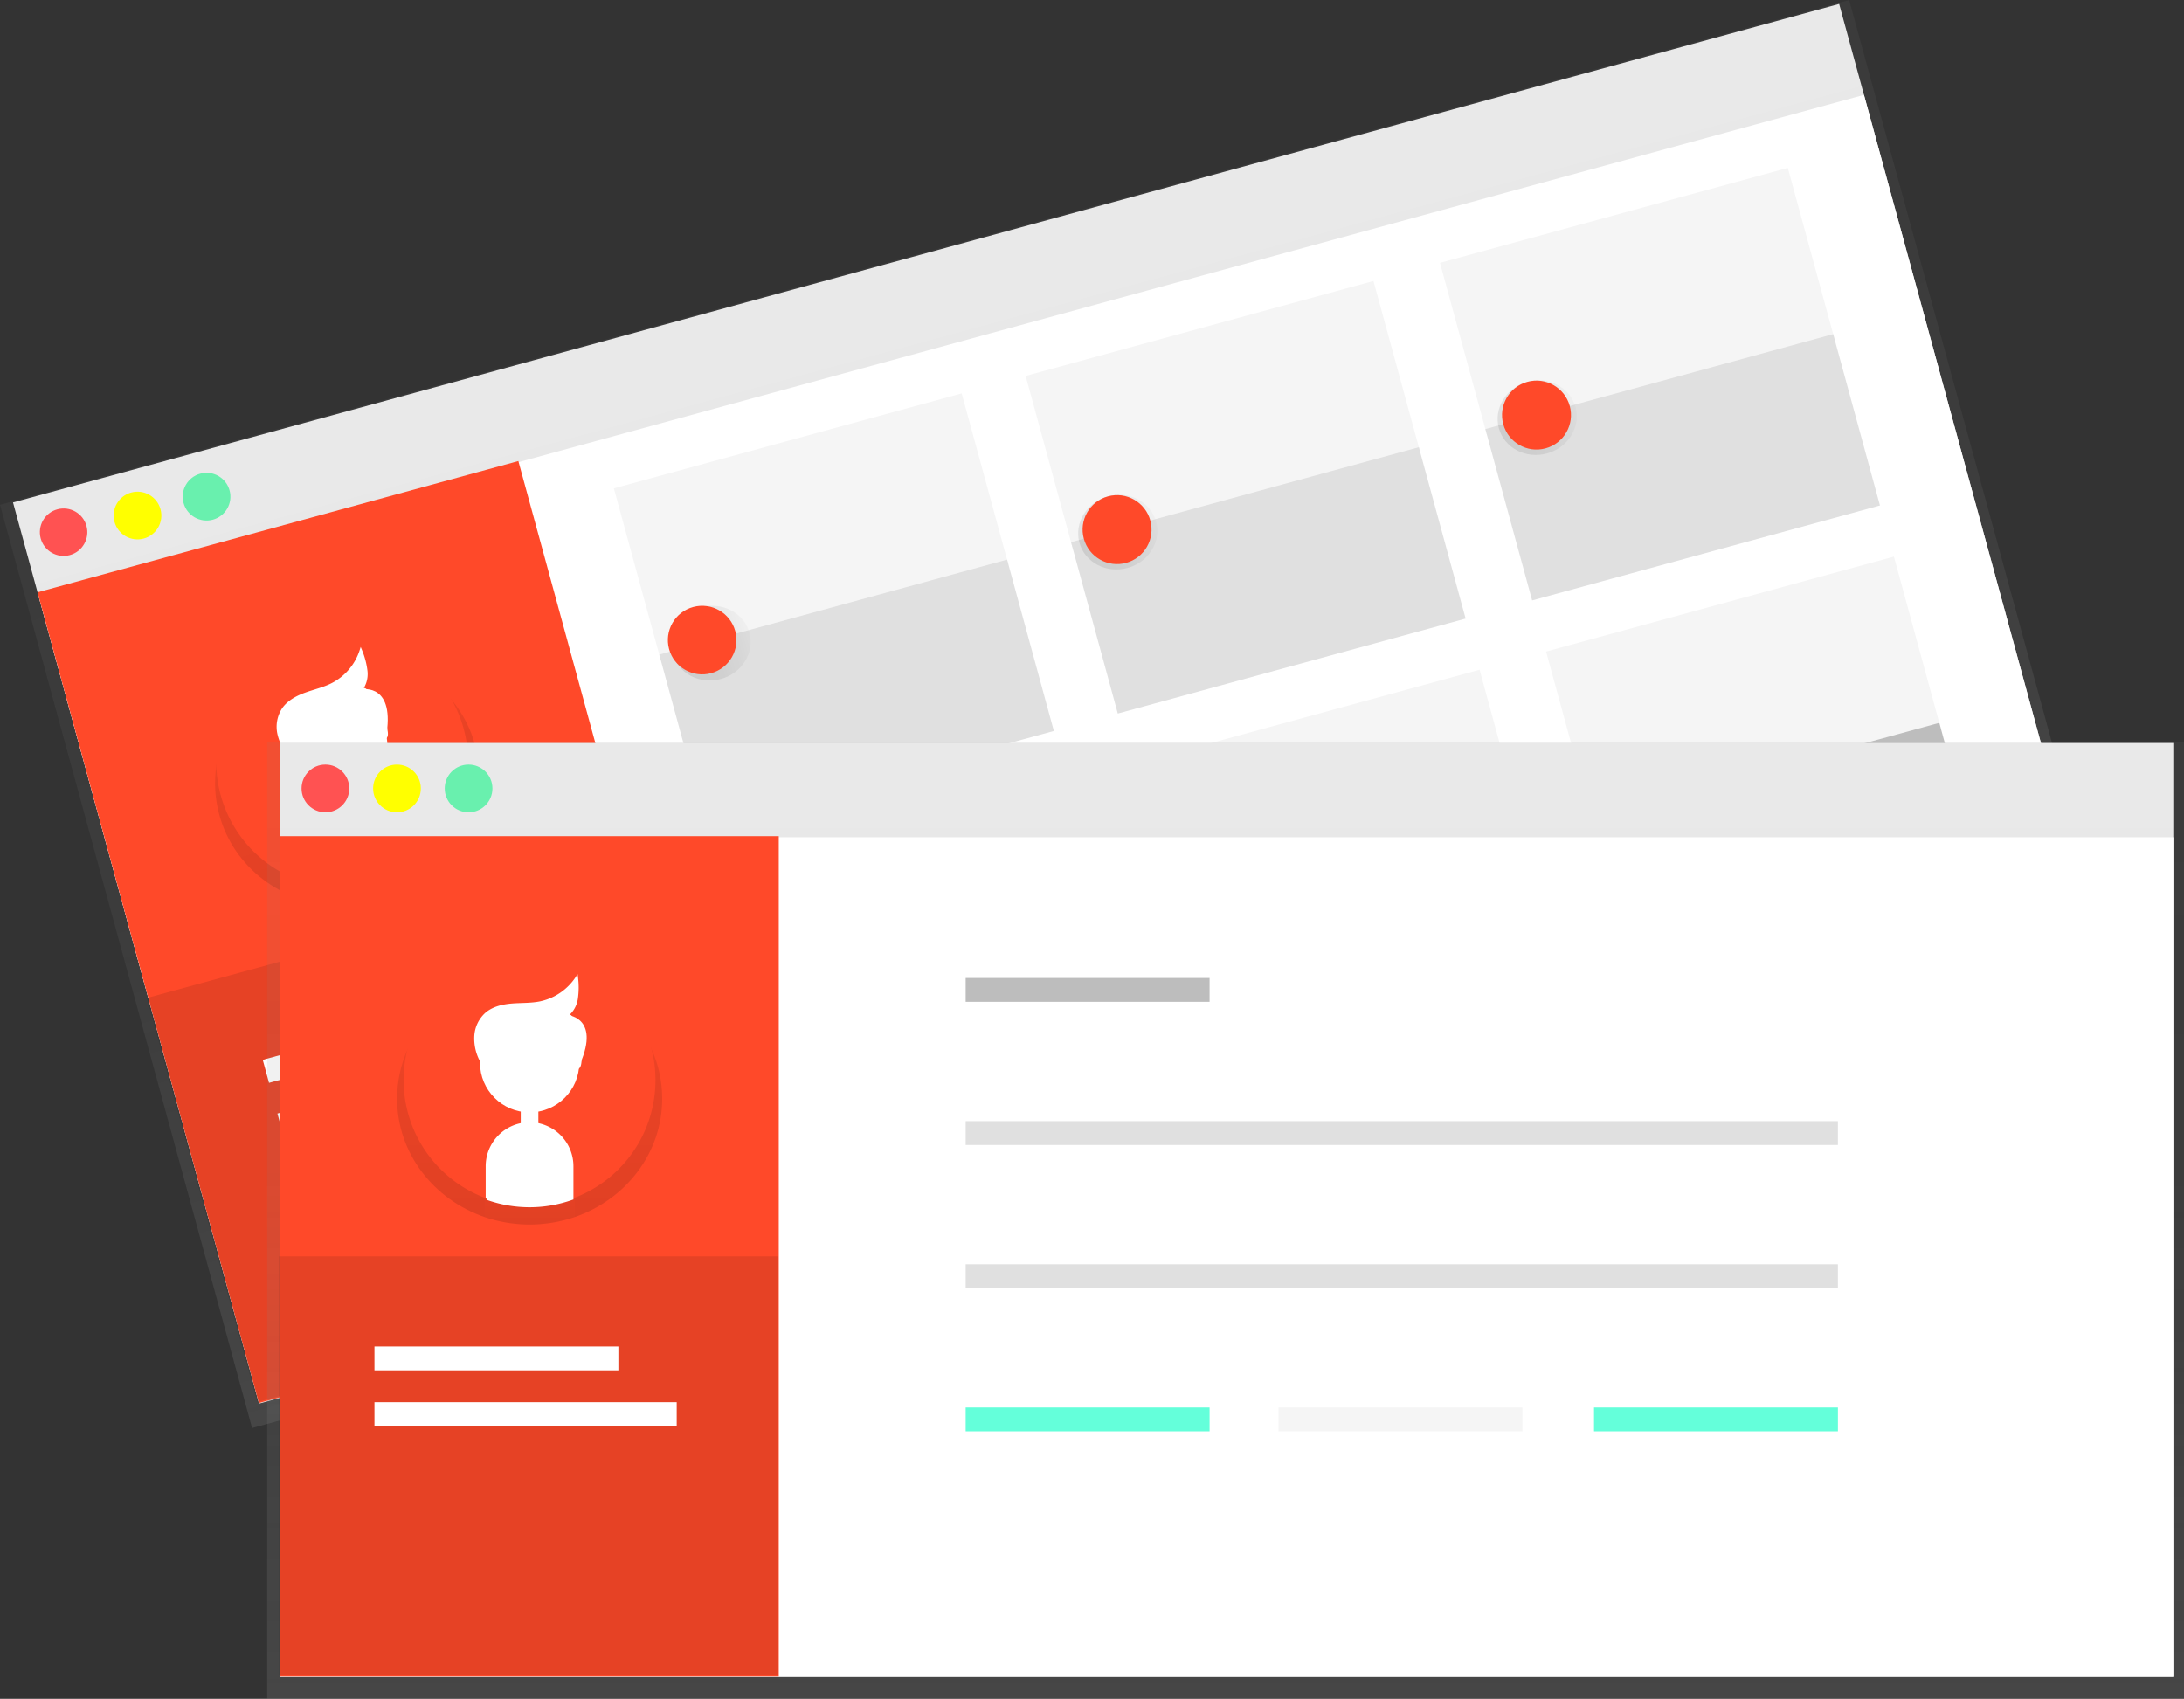 <svg xmlns="http://www.w3.org/2000/svg" xmlns:xlink="http://www.w3.org/1999/xlink" id="e9df7128-f90d-48f2-af2a-c80f8452c1a7" width="882.5" height="686.51" data-name="Layer 1" viewBox="0 0 882.5 686.51"><rect x="0" y="0" width="882.5" height="686.51" fill="#333333" stroke="none"/><defs><linearGradient id="d3725588-c4fd-46f1-8fb5-ebcc261083dd" x1="-121.09" x2="-121.09" y1="464.11" y2="77.38" gradientTransform="translate(704.36 124.53)" gradientUnits="userSpaceOnUse"><stop offset="0" stop-color="gray" stop-opacity=".25"/><stop offset=".54" stop-color="gray" stop-opacity=".12"/><stop offset="1" stop-color="gray" stop-opacity=".1"/></linearGradient><linearGradient id="da1505d0-619f-48d6-a73e-4cfaad838d3f" x1="-402.3" x2="-402.3" y1="269.44" y2="170.67" gradientTransform="translate(628.78 102.2) rotate(-15.27)" gradientUnits="userSpaceOnUse"><stop offset="0" stop-opacity=".12"/><stop offset=".55" stop-opacity=".09"/><stop offset="1" stop-opacity=".02"/></linearGradient><linearGradient id="5d761051-c348-43d0-93b7-379d4f184fd5" x1="-402.3" x2="-402.3" y1="252.79" y2="231.21" gradientTransform="translate(706.72 199.61)" xlink:href="#da1505d0-619f-48d6-a73e-4cfaad838d3f"/><linearGradient id="70351dd3-b09b-481d-a2da-53703193d5a7" x1="-402.26" x2="-402.26" y1="234.11" y2="194.99" gradientTransform="translate(699.49 200.57)" xlink:href="#da1505d0-619f-48d6-a73e-4cfaad838d3f"/><linearGradient id="f5e2603e-b2ae-400c-9f3a-64890d48fe6d" x1="-402.3" x2="-402.3" y1="272.44" y2="239.1" xlink:href="#da1505d0-619f-48d6-a73e-4cfaad838d3f"/><linearGradient id="ab4a4443-1c70-44d3-aff5-44a51c26d915" x1="-402.26" x2="-402.26" y1="216.85" y2="180.15" xlink:href="#da1505d0-619f-48d6-a73e-4cfaad838d3f"/><linearGradient id="527ca708-8ae8-4e8c-9e20-7508688a6ac8" x1="-261.96" x2="-229.82" y1="207" y2="207" gradientTransform="translate(691.98 159.65)" gradientUnits="userSpaceOnUse"><stop offset="0" stop-opacity=".09"/><stop offset=".55" stop-opacity=".07"/><stop offset="1" stop-opacity=".02"/></linearGradient><linearGradient id="e3abb234-bd9a-4a29-b4d9-95543465e731" x1="-91.63" x2="-59.49" y1="207" y2="207" gradientTransform="translate(685.97 114.79)" xlink:href="#527ca708-8ae8-4e8c-9e20-7508688a6ac8"/><linearGradient id="b220ada1-bec5-4763-adaf-46a2a991a6ea" x1="84.06" x2="116.2" y1="207" y2="207" gradientTransform="translate(679.76 68.52)" xlink:href="#527ca708-8ae8-4e8c-9e20-7508688a6ac8"/><linearGradient id="e945889a-4c72-453f-ae2a-9cca0c2e387b" x1="-261.96" x2="-229.82" y1="370.91" y2="370.91" gradientTransform="translate(735.15 153.86)" xlink:href="#527ca708-8ae8-4e8c-9e20-7508688a6ac8"/><linearGradient id="48e64a96-e766-456a-a55d-dc778a4c4106" x1="-91.63" x2="-59.49" y1="370.91" y2="370.91" gradientTransform="translate(729.13 109)" xlink:href="#527ca708-8ae8-4e8c-9e20-7508688a6ac8"/><linearGradient id="5c985564-a56b-468d-93e7-1bf457bee9db" x1="84.06" x2="116.2" y1="370.91" y2="370.91" gradientTransform="translate(722.93 62.73)" xlink:href="#527ca708-8ae8-4e8c-9e20-7508688a6ac8"/><linearGradient id="6780986a-9034-4c28-8b6c-a48891ce2ded" x1="495.23" x2="495.23" y1="686.51" y2="299.78" gradientTransform="matrix(1, 0, 0, 1, 0, 0)" xlink:href="#d3725588-c4fd-46f1-8fb5-ebcc261083dd"/><linearGradient id="7d79de41-ff5b-423b-9456-aacc3d645f9d" x1="372.77" x2="372.77" y1="598.59" y2="499.81" gradientTransform="matrix(1, 0, 0, 1, 0, 0)" xlink:href="#da1505d0-619f-48d6-a73e-4cfaad838d3f"/><linearGradient id="19fb9e96-cad3-456a-87b2-74caa7f769f0" x1="214.02" x2="214.02" y1="475.19" y2="453.62" gradientTransform="matrix(1, 0, 0, 1, 0, 0)" xlink:href="#da1505d0-619f-48d6-a73e-4cfaad838d3f"/><linearGradient id="b984d742-9cb1-45a0-b729-f1d2914abd3a" x1="214.05" x2="214.05" y1="456.51" y2="417.4" gradientTransform="matrix(1, 0, 0, 1, 0, 0)" xlink:href="#da1505d0-619f-48d6-a73e-4cfaad838d3f"/><linearGradient id="6fa8e8f2-d7ff-4ce3-810a-2e6bc68d564d" x1="372.77" x2="372.77" y1="601.58" y2="568.25" gradientTransform="matrix(1, 0, 0, 1, 0, 0)" xlink:href="#da1505d0-619f-48d6-a73e-4cfaad838d3f"/><linearGradient id="8fad6a4c-d66f-4e6f-b11b-537b5bb0a550" x1="372.81" x2="372.81" y1="545.99" y2="509.29" gradientTransform="matrix(1, 0, 0, 1, 0, 0)" xlink:href="#da1505d0-619f-48d6-a73e-4cfaad838d3f"/></defs><title>tabs</title><rect width="764.9" height="377.49" x="200.21" y="202.4" fill="#f5f5f5" transform="translate(-241.19 60.52) rotate(-15.27)"/><rect width="774.54" height="386.73" x="196.01" y="201.91" fill="url(#d3725588-c4fd-46f1-8fb5-ebcc261083dd)" transform="translate(-242.26 60.83) rotate(-15.27)"/><rect width="764.9" height="339.15" x="205.2" y="239.82" fill="#fff" transform="translate(-245.83 62.48) rotate(-15.27)"/><circle cx="186.41" cy="322.7" r="9.64" fill="#ff5252" transform="matrix(0.96, -0.26, 0.26, 0.96, -237.16, -46.26)"/><circle cx="214.31" cy="315.08" r="9.64" fill="#ff0" transform="translate(-234.17 -39.18) rotate(-15.27)"/><circle cx="242.22" cy="307.46" r="9.64" fill="#69f0ae" transform="translate(-231.18 -32.1) rotate(-15.27)"/><rect width="201.4" height="339.6" x="215.08" y="313.58" fill="#ff4929" transform="translate(-274.91 -6.51) rotate(-15.27)"/><path fill="url(#da1505d0-619f-48d6-a73e-4cfaad838d3f)" d="M350.71,407.77c-7.4-27.11-36.54-42.77-65.07-35S240,408.88,247.36,436c5.81,21.28,25,35.5,46.79,36.87l-3.45-12.65c-2.5-9.14,3.34-18.77,13-21.4h0c9.62-2.63,19.54,2.7,22,11.85l3.45,12.65C347.21,451.05,356.52,429,350.71,407.77Z" transform="translate(-158.75 -106.74)"/><rect width="6.44" height="21.58" x="301.2" y="430.82" fill="url(#5d761051-c348-43d0-93b7-379d4f184fd5)" rx="2.86" ry="2.86" transform="translate(-264.31 -10.98) rotate(-15.27)"/><ellipse cx="297.22" cy="415.12" fill="url(#70351dd3-b09b-481d-a2da-53703193d5a7)" rx="20.59" ry="19.56" transform="translate(-257.59 -13.81) rotate(-15.27)"/><path fill="url(#f5e2603e-b2ae-400c-9f3a-64890d48fe6d)" d="M303.66,438.81h0c-9.62,2.63-15.45,12.26-13,21.4l3.45,12.65a56.43,56.43,0,0,0,35-9.55l-3.45-12.65C323.2,441.52,313.28,436.19,303.66,438.81Z" transform="translate(-158.75 -106.74)"/><path fill="url(#ab4a4443-1c70-44d3-aff5-44a51c26d915)" d="M276.91,419.54a18.18,18.18,0,0,1-4.71-8.91,12.92,12.92,0,0,1,2.05-9.81c2.25-3.13,6-5,9.66-6.35s7.6-2.2,11.14-3.91a24.69,24.69,0,0,0,12.5-13.91,29.89,29.89,0,0,1,2.18,8.33,10.56,10.56,0,0,1-2.65,8.1c2.65-2.15,3.18,1,3,3.09,2,1.31,5.67.6,6.46,2.77a13.8,13.8,0,0,1,1,6.76c-.35,2.29,1.61,5.64-.68,6.43" transform="translate(-158.75 -106.74)"/><path fill="#ff4929" d="M346.11,401.25A50.89,50.89,0,1,0,293,465.4l-3.45-12.65a17.28,17.28,0,0,1,12.08-21.16h0a17.28,17.28,0,0,1,21.16,12.08l3.45,12.65A50.9,50.9,0,0,0,346.11,401.25Z" transform="translate(-158.75 -106.74)"/><rect width="6.12" height="21.58" x="299.35" y="423.6" fill="#fff" stroke="#fff" stroke-miterlimit="10" rx="2.86" ry="2.86" transform="translate(-262.48 -11.76) rotate(-15.27)"/><circle cx="295.21" cy="407.9" r="19.56" fill="#fff" stroke="#fff" stroke-miterlimit="10" transform="translate(-255.76 -14.59) rotate(-15.27)"/><path fill="#fff" stroke="#fff" stroke-miterlimit="10" d="M301.64,431.59h0a17.28,17.28,0,0,0-12.08,21.16L293,465.4a51.08,51.08,0,0,0,33.24-9.08l-3.45-12.65A17.28,17.28,0,0,0,301.64,431.59Z" transform="translate(-158.75 -106.74)"/><path fill="#fff" stroke="#fff" stroke-miterlimit="10" d="M275.89,412a19,19,0,0,1-4.6-8.94,13.16,13.16,0,0,1,1.83-9.75c2.11-3.09,5.61-4.94,9.13-6.21s7.22-2.09,10.57-3.76a23.39,23.39,0,0,0,11.74-13.71,31.45,31.45,0,0,1,2.19,8.33,10.61,10.61,0,0,1-2.43,8c2.5-2.11,3,1.08,2.93,3.12,1.89,1.33,5.42.67,6.2,2.84a14.47,14.47,0,0,1,1.07,6.75c-.31,2.28,1.61,5.64-.57,6.4" transform="translate(-158.75 -106.74)"/><path fill="#fff" d="M305.24,385.31s13.48-2.45,9.44,19.65" transform="translate(-158.75 -106.74)"/><rect width="201.4" height="169.26" x="236.86" y="480.53" opacity=".1" transform="translate(-295.68 2.11) rotate(-15.27)"/><rect width="98.56" height="9.64" x="264.45" y="521.88" fill="#fff" transform="translate(-286.39 -5.52) rotate(-15.27)"/><rect width="122.13" height="9.64" x="269.96" y="540.48" fill="#fff" transform="translate(-290.68 -0.31) rotate(-15.27)"/><rect width="145.69" height="71.78" x="413.68" y="283.64" fill="#f5f5f5" transform="translate(-225.73 32.67) rotate(-15.27)"/><rect width="145.69" height="71.78" x="432.02" y="350.81" fill="#e0e0e0" transform="translate(-242.77 39.87) rotate(-15.27)"/><rect width="145.69" height="71.78" x="747.49" y="192.51" fill="#f5f5f5" transform="translate(-189.94 117.37) rotate(-15.27)"/><rect width="145.69" height="71.78" x="765.83" y="259.68" fill="#e0e0e0" transform="translate(-206.99 124.57) rotate(-15.27)"/><rect width="145.69" height="71.78" x="580.07" y="238.21" fill="#f5f5f5" transform="translate(-207.89 74.89) rotate(-15.27)"/><rect width="145.69" height="71.78" x="598.4" y="305.39" fill="#e0e0e0" transform="translate(-224.93 82.09) rotate(-15.27)"/><rect width="145.69" height="71.78" x="456.56" y="440.72" fill="#e0e0e0" transform="matrix(0.96, -0.26, 0.26, 0.96, -265.58, 49.51)"/><rect width="145.69" height="71.78" x="474.9" y="507.9" fill="#bdbdbd" transform="translate(-282.63 56.71) rotate(-15.27)"/><rect width="145.69" height="71.78" x="790.37" y="349.59" fill="#f5f5f5" transform="translate(-229.8 134.21) rotate(-15.27)"/><rect width="145.69" height="71.78" x="808.71" y="416.77" fill="#bdbdbd" transform="translate(-246.84 141.41) rotate(-15.27)"/><rect width="145.69" height="71.78" x="622.95" y="395.3" fill="#f5f5f5" transform="translate(-247.75 91.73) rotate(-15.27)"/><rect width="145.69" height="71.78" x="641.29" y="462.47" fill="#bdbdbd" transform="translate(-264.79 98.93) rotate(-15.27)"/><ellipse cx="446.09" cy="366.65" fill="url(#527ca708-8ae8-4e8c-9e20-7508688a6ac8)" rx="16.07" ry="15" transform="translate(-239.57 23.69) rotate(-15.27)"/><circle cx="445.81" cy="365.62" r="13.93" fill="#ff4929" transform="matrix(0.96, -0.26, 0.26, 0.96, -239.31, 23.58)"/><ellipse cx="610.41" cy="321.79" fill="url(#e3abb234-bd9a-4a29-b4d9-95543465e731)" rx="16.07" ry="15" transform="translate(-221.95 65.38) rotate(-15.27)"/><circle cx="610.13" cy="320.76" r="13.93" fill="#ff4929" transform="translate(-221.69 65.27) rotate(-15.27)"/><ellipse cx="779.9" cy="275.52" fill="url(#b220ada1-bec5-4763-adaf-46a2a991a6ea)" rx="16.07" ry="15" transform="translate(-203.78 108.38) rotate(-15.27)"/><circle cx="779.62" cy="274.49" r="13.93" fill="#ff4929" transform="translate(-203.52 108.27) rotate(-15.27)"/><ellipse cx="489.26" cy="524.77" fill="url(#e945889a-4c72-453f-ae2a-9cca0c2e387b)" rx="16.07" ry="15" transform="translate(-279.69 40.64) rotate(-15.27)"/><circle cx="488.97" cy="523.74" r="13.93" fill="#2196f3" transform="translate(-279.42 40.53) rotate(-15.27)"/><ellipse cx="653.58" cy="479.91" fill="url(#48e64a96-e766-456a-a55d-dc778a4c4106)" rx="16.07" ry="15" transform="translate(-262.07 82.33) rotate(-15.27)"/><circle cx="653.29" cy="478.88" r="13.93" fill="#2196f3" transform="translate(-261.81 82.22) rotate(-15.27)"/><ellipse cx="823.06" cy="433.64" fill="url(#5c985564-a56b-468d-93e7-1bf457bee9db)" rx="16.07" ry="15" transform="translate(-243.9 125.33) rotate(-15.27)"/><circle cx="822.78" cy="432.61" r="13.93" fill="#2196f3" transform="translate(-243.64 125.22) rotate(-15.27)"/><rect width="764.9" height="377.49" x="113.28" y="300.25" fill="#f5f5f5"/><rect width="774.54" height="386.73" x="107.96" y="299.78" fill="url(#6780986a-9034-4c28-8b6c-a48891ce2ded)"/><rect width="764.9" height="339.15" x="113.28" y="338.35" fill="#fff"/><circle cx="131.49" cy="318.61" r="9.64" fill="#ff5252"/><circle cx="160.41" cy="318.61" r="9.64" fill="#ff0"/><circle cx="189.34" cy="318.61" r="9.64" fill="#69f0ae"/><rect width="201.4" height="339.6" x="113.28" y="337.9" fill="#ff4929"/><path fill="url(#7d79de41-ff5b-423b-9456-aacc3d645f9d)" d="M426.33,550.7c0-28.1-24-50.89-53.56-50.89S319.2,522.59,319.2,550.7c0,22.06,14.77,40.83,35.43,47.89V585.48c0-9.48,8.16-17.23,18.14-17.23h0c10,0,18.14,7.75,18.14,17.23v13.11C411.56,591.53,426.33,572.75,426.33,550.7Z" transform="translate(-158.75 -106.74)"/><rect width="6.44" height="21.58" x="210.79" y="453.62" fill="url(#19fb9e96-cad3-456a-87b2-74caa7f769f0)" rx="2.86" ry="2.86"/><ellipse cx="214.05" cy="436.96" fill="url(#b984d742-9cb1-45a0-b729-f1d2914abd3a)" rx="20.59" ry="19.56"/><path fill="url(#6fa8e8f2-d7ff-4ce3-810a-2e6bc68d564d)" d="M372.77,568.25h0c-10,0-18.14,7.75-18.14,17.23v13.11a56.43,56.43,0,0,0,36.27,0V585.48C390.9,576,382.74,568.25,372.77,568.25Z" transform="translate(-158.75 -106.74)"/><path fill="url(#8fad6a4c-d66f-4e6f-b11b-537b5bb0a550)" d="M352,542.61a18.18,18.18,0,0,1-2.2-9.84,12.92,12.92,0,0,1,4.56-8.92c3-2.43,7.07-3.29,11-3.59s7.91-.12,11.78-.84a24.69,24.69,0,0,0,15.72-10.13,29.89,29.89,0,0,1-.09,8.61,10.56,10.56,0,0,1-4.69,7.11c3.13-1.37,2.79,1.85,2.11,3.78,1.55,1.78,5.32,2.07,5.51,4.37a13.8,13.8,0,0,1-.79,6.8c-.95,2.12.07,5.86-2.35,6" transform="translate(-158.75 -106.74)"/><path fill="#ff4929" d="M423.61,543.2a50.89,50.89,0,1,0-68.12,47.89V578a17.28,17.28,0,0,1,17.23-17.23h0A17.28,17.28,0,0,1,390,578v13.11A50.9,50.9,0,0,0,423.61,543.2Z" transform="translate(-158.75 -106.74)"/><rect width="6.12" height="21.58" x="210.92" y="446.12" fill="#fff" stroke="#fff" stroke-miterlimit="10" rx="2.86" ry="2.86"/><circle cx="214.01" cy="429.46" r="19.56" fill="#fff" stroke="#fff" stroke-miterlimit="10"/><path fill="#fff" stroke="#fff" stroke-miterlimit="10" d="M372.73,560.75h0A17.28,17.28,0,0,0,355.5,578v13.11a51.08,51.08,0,0,0,34.46,0V578A17.28,17.28,0,0,0,372.73,560.75Z" transform="translate(-158.75 -106.74)"/><path fill="#fff" stroke="#fff" stroke-miterlimit="10" d="M353,535.12a19,19,0,0,1-2.09-9.84,13.16,13.16,0,0,1,4.34-8.92c2.85-2.43,6.71-3.29,10.44-3.59s7.51-.12,11.19-.84a23.39,23.39,0,0,0,14.94-10.13,31.45,31.45,0,0,1-.08,8.61,10.61,10.61,0,0,1-4.46,7.11c3-1.37,2.65,1.85,2,3.78,1.47,1.78,5,2.07,5.23,4.37a14.47,14.47,0,0,1-.75,6.8c-.9,2.12.06,5.86-2.23,6" transform="translate(-158.75 -106.74)"/><path fill="#fff" d="M388.39,517s13.65,1.19,3.93,21.45" transform="translate(-158.75 -106.74)"/><rect width="201.4" height="169.26" x="112.74" y="507.7" opacity=".1"/><rect width="98.56" height="9.64" x="151.31" y="544.12" fill="#fff"/><rect width="98.56" height="9.64" x="390.2" y="395.21" fill="#bdbdbd"/><rect width="352.45" height="9.64" x="390.2" y="453.06" fill="#e0e0e0"/><rect width="352.45" height="9.64" x="390.2" y="510.91" fill="#e0e0e0"/><rect width="98.56" height="9.64" x="390.2" y="568.76" fill="#64ffda"/><rect width="98.56" height="9.64" x="516.61" y="568.76" fill="#f5f5f5"/><rect width="98.56" height="9.64" x="644.1" y="568.76" fill="#64ffda"/><rect width="122.13" height="9.64" x="151.31" y="566.62" fill="#fff"/></svg>
